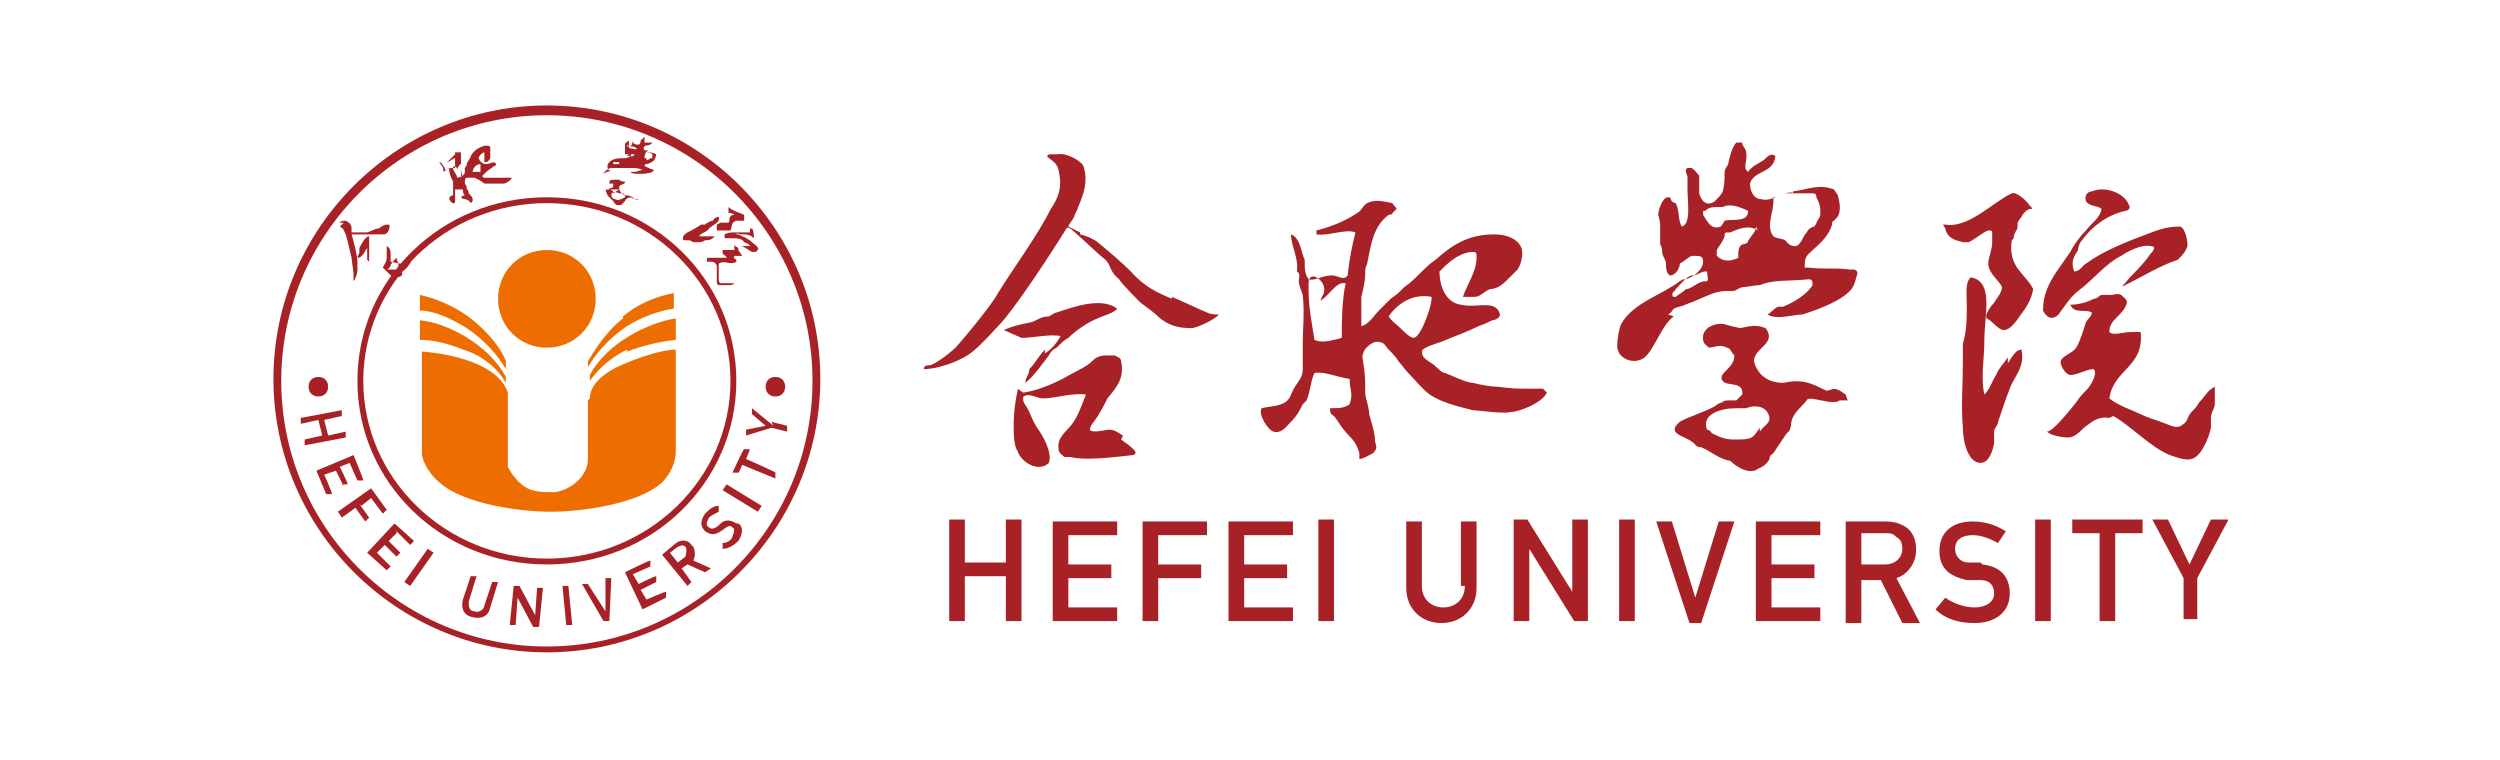 <?xml version="1.0" encoding="UTF-8"?>
<svg xmlns="http://www.w3.org/2000/svg" version="1.1" viewBox="0 0 128 38.9">
  <defs>
    <style>
      .cls-1 {
        fill: #a82126;
      }

      .cls-1, .cls-2 {
        fill-rule: evenodd;
      }

      .cls-2 {
        fill: #ed6d00;
      }
    </style>
  </defs>
  <!-- Generator: Adobe Illustrator 28.7.1, SVG Export Plug-In . SVG Version: 1.2.0 Build 142)  -->
  <g>
    <g id="_图层_1" data-name="图层_1">
      <g>
        <path class="cls-1" d="M105.4,16.1c.3-.4.6-.9,1-1.2.8-.6,1.4-1.4,2.2-1.8.3-.2,1-.6,1.5-.5.3,0,.2.2,0,.4-.4.6-.9,1-1.3,1.5-.3.3,0,.1.2,0,.8-.4,1.6-.9,2.5-1.2.2-.2.4-.4.5-.7,0-.5-.2-1-.4-1-.7,0-1.2.2-1.7.4-1.1.4-2.3.9-3.1,1.5-.2.1-.3.4-.6.4-.2-.5,0-.8.2-1.1,0-.2.1-.4.2-.5.5-.7,1.3-1.3,2.2-1.5.2,0,.3-.2.2-.3-.2-.6-1.2-1-1.9-.7-.2,0-.4.2-.3.5.2.3.6.2.8.4-.1.5-.5.7-.8,1.1-.3.3-.6.7-.8,1.1-.2.3-.5.7-.7,1-.4.6-.7,1.2-.7,2,.2.4.5.5.8.2ZM53.5,17.9c-.3.3-.5.7-.8,1,0,.3-.2.4-.2.7.5-.4.8-.9,1.2-1.4.1-.2.2-.3.4-.4.2-.2.4-.4.6-.5.4-.4,1-.8,1.5-1,.2-.1.9-.3,1-.5-.8-.6-2.2-.1-3.1.2-.1,0-.2.1-.4.2-.4,0-.6.2-.9.3-.5.1-1,.2-1.4.4.2.1.7.3.9.4.6,0,1.4-.2,2-.1-.2.4-.5.7-.8.9ZM72.4,17.3c-.2,0-.5-.3-.7-.5-.2-.2-.4-.3-.6-.6.4-.6,1.2-1.2,2.2-1,0,.3-.1.6-.2.9-.1.3-.4,1.1-.7,1.2ZM68.7,17.3c-.4.1-1,.3-1.4.1-.1-.7-.3-1.6-.3-2.5,0-.1,0-.3,0-.4,0-.7.8-.2.8.3,0,.3-.1.3-.2.6.5-.3.8-1,1.3-.9-.2.9-.2,2-.2,2.7ZM79,19.9c-.3,0-.5,0-.7,0-.6,0-.9,0-1.6-.1-.4,0-.9-.1-1.3-.2-.3,0-.9-.3-1.4-.5-.2,0-.4-.3-.7-.5-.3-.2-.5-.3-.5-.6,0-.2.7-.4,1-.5.7-.3,1.3-.5,1.9-.8.3-.1.5-.2.7-.3.1,0,.4-.1.4-.3-.2-.8-1.2-.3-2-.5-.8-.1-1.1-1-1.1-1.7.4-.4.9-.9,1.6-1,.3,0,.3,0,.3.3,0,.7-.5,1.4-.7,2,.2,0,.4,0,.6,0,.3,0,.5-.3.8-.4,0,0,.2,0,.4-.1.2-.1.4-.3.6-.5.2-.2.2-.2.4-.4.2-.3.3-.8.2-1.1-.2-.5-.8-.7-1.4-.7-1.4,0-2.2.6-3,1.3-.6.4-1,1-1.6,1.4-.3.3-.4.4-.7.6-.2.2-.4.4-.6.6-.3.3-.5.7-.9.8,0,0,0,0,0,0,0-.4,0-.8,0-1.1,0-.2,0-.2,0-.4.1-.4.2-.8.2-1.2,0-.2,0-.3.1-.5.2-1,.3-1.9,1.1-2.5,0,0,.2,0,.2-.1,0,0,.1-.1.2-.2,0-.1-.2-.2-.2-.3-.5-.1-.9-.2-1.3,0-.2.1-.3.4-.5.5-.6.4-1.3.7-2.1.9,0,.1,0,.2,0,.2.6.1,1.5-.3,2-.1-.2.8-.3,1.3-.4,2.2-.2.3-.5,0-.8,0-.5,0-.9.3-1.2.2-.2-.3-.2-.5-.2-1-.2-.4-.2-1.1-.7-1.3,0,.6.4,1.2.3,1.9.2.1.1.3.1.5,0,.2.1.4.2.7.1.9,0,1.8,0,2.5,0,.4,0,1,0,1.3,0,.4-.2.6-.4.9-.2.3-.2.6-.5.8-.3.2-.8.2-1.2.3-.2.3.3,1.1.6,1.2.4.1.6-.2.8-.4.4-.4.5-.6.7-1,0,0,.2-.2.2-.2.2-.5.2-1,.4-1.4.5-.1,1.1.2,1.8.3,0,.6.2.7,0,1.3-.3.2-.5.2-1,.2,0,.2,0,.3.2.4.1.1.4.6.5.7.3.4.6.5.8,1.2,0,.2,0,.3,0,.3.2,0,.5-.2.7-.3.2-.2.2-.3.1-.6,0-.5-.2-1-.3-1.4,0-.4-.2-.8-.2-1.1,0-.5,0-1-.1-1.5,0-.2-.1-.3,0-.5,0-.2.4-.6.7-.6.4,0,.4.2.6.4.2.2.4.4.5.6.2.2.3.4.6.7.3.3.6.7,1,1,.6.4,1.4.6,2.2.8.2,0,1.6.2,1.9.1.5,0,1.7-.5,1.9-1h0ZM85.7,15c0-.1,0,0,.1-.2.2-.2.5-.6.8-.7,0,0,0,0,0,0,0,0,0,0,0,0,0,0,0,0,.1,0,.2,0,.4-.2.6-.2,0,0,.1,0,.1,0,0,.2.1.4,0,.5,0,0,0,0-.1,0-.3,0-.6.3-.9.4-.2,0,0,0-.2.1-.1.1-.3.2-.4.3,0,0,0,0-.1,0-.1,0-.1-.2,0-.3ZM87.3,10.8c.2-.2.4-.2.7-.2.1,0,.1,0,.2,0,.4-.2.9,0,1.3.2,0,0,0,0,0,.1-.1.5-.9.3-1.2.4,0,0-.1.2-.2.3-.5.2-.7-.3-.9-.6,0,0,0-.1,0-.2ZM89.9,11.6c0,.3-.2.4-.3.6-.2.2,0,.2-.3.3-.2,0-.3.2-.3.5,0,.1,0,.1,0,.2-.4.2-.8.2-1.1-.1,0-.2,0-.2,0-.3.1-.2.3-.4.4-.7,0-.2,0-.2.3-.2.4-.2,1-.4,1.4-.1ZM85.4,16.1c.2-.1.2-.2.3-.3.2-.1.4-.1.6-.2.2-.1.3-.1.5-.2.5-.2,1-.5,1.6-.5.6,0,.3,0,.8-.2.3,0,.6-.1.9-.1.7-.3,1.6-.2,2.5-.3.2,0,.2.1.2.3-.3.5-1,.9-1.5,1.1,0,0-.1,0-.2,0-.2,0-.4.3-.6.4,0,0-.2,0,0,0,.4.3,1.4,0,1.8,0,.9-.3,2-.7,2.5-1.3.2-.3.2-.5.3-.8,0,0,0-.2-.2-.2,0,0-.1,0-.2,0-.7-.1-1.3,0-2.1-.1-.1,0-.2,0-.2,0,0-.3,0-.5.2-.7.4-.4,1-.8,1.2-1.5,0-.2,0-.1.2-.3.3-.3.2-.8.1-1.2,0,0-.2-.3-.2-.3-.8-.3-1.3,0-2.1.1,0,0,0,.2,0,.1,0-.1-.4,0-.4,0,0,0,0,0,0,0,.4,0,1,0,1.4,0,.1,0,.2,0,.2.2.1.2.2.4.2.7,0,.1,0,.1,0,.2,0,.1-.1.2-.2.4,0,.1,0,0-.1.2-.1,0-.3.1-.4.3-.2.2-.3.7-.6.7-.3,0-.4-.2-.5-.3-.2-.1-.5-.1-.6-.2-.4-.5,0-1.2,0-1.8,0,0,0-.1,0-.2,0,0,.2,0,.2,0,0,0,0,0,0,0-.2,0-.5.2-.8.1-.4,0-.6-.4-.6-.8,0,0,0,0,0,0,.2-.7,1.2-.5,1.3-1.4-.2-.2-.4,0-.6.2-.3.2-.6.3-.8.6-.3-.2,0-.6-.1-1,0-.2-.2-.3-.2-.5-.2,0-.2,0-.3,0-.2.2-.3.6-.4,1,0,.2-.2.3-.2.5,0,.3,0,.7-.1,1,0,.1-.3.4-.4.5-.4.3-.7,0-.8-.4,0-.2,0-.4,0-.7s0-.1,0-.2c-.1-.1-.2-.3-.4-.4,0,0,0,0-.2,0-.2.1,0,.3,0,.5,0,.2,0,.3,0,.6,0,.6.2,1.8-.3,1.9-.2-.4-.1-.8-.3-1.2,0,0-.1,0-.2-.1-.1-.1,0-.2-.2-.2-.3,0-.5.7-.5.9,0,0,.1.3.1.5,0,.3,0,.7,0,1,0,0,.1.2.1.3,0,0,0,.1,0,.1,0,.2.2.4.2.6,0,.2,0,.5.2.6,0,0,0,0,.1,0,.2-.1.3-.2.4-.5,0,0,0,0,0-.1.2-.1.4-.3.6-.4.1,0,.1,0,.2,0,.2,0,.4,0,.4.3,0,.4-.5.8-.9.9-.2,0-.1,0-.3.1-.9.7-2.4,1.1-3,2.2-.1.2-.2.8-.2,1.1,0,.7.9,1,1.4.6.5-.4.9-1.7,1.5-2.1Z"/>
        <path class="cls-1" d="M60,15.3c-.7-.3-1.4-.6-2.1-1.4-.5-.5-1.1-1-1.7-1.5-.4-.3-.9-.4-.9-.4,0,0,0-.1,0-.1-.2-.1-.4-.2-.6-.3,0-.1.2-.3.3-.5,0-.1.2-.4.2-.5.3-.7.5-1.3.3-2,0-.3-.9-.8-1.3-.7,0,0,0,0-.1,0,0,0-.2,0-.3,0-.1,0-.1,0-.2.1.2.2.5.3.6.7.2.9,0,1.4-.4,2-.7,1.4-1.9,3-2.7,4.3-.3.6-1.9,2.5-2,2.6-.3.4-1.3,1.1-1.5,1.1-.1,0-.3,0-.3.2.7,0,1.9-.4,2.5-.9.5-.4,1.2-1.2,1.3-1.3.8-.8,2.7-3.7,3.5-5,0,0,0-.1.2,0,.5.4,1.4,1.3,1.8,1.6.3.3.2.6.7,1,.1.2.9,1,1.1,1.2.4.3.7.5,1,.8.5.4,1,.5,1.6.5.3,0,1.3-.5,1.4-.7-.2,0-.4,0-.6-.1-.5-.2-1.3-.6-1.8-.8h0ZM57.5,22.3c-.2-.1-.4-.3-.7-.3-.2,0-.9.2-1,0,0-.1.1-.3.2-.4.3-.4.5-.8.7-1.2.4-.5.9-1,.7-1.9,0-.2-.2-.2-.3-.3-.2,0-.4,0-.5,0-.4,0-.6.2-.8.4-.4.3-.9.5-1.4.8-.6.3-1.3.6-2,.7-.1,0-.3-.3-.3-.1-.1.4-.2,1.2-.2,1.6,0,0,0,.1,0,.2,0,.4,0,1,.2,1.3.2.6,1.1,1.1,1.6.6.2-.5-.3-1.4-.6-1.8-.2-.3-.3-.6-.4-.8-.1-.3-.4-.5-.3-.8.3-.2.7.1,1,.1.6,0,1.5-.3,2.2-.2-.2.5-.4,1.1-.7,1.5-.3.4-.8.7-.7,1.3,0,.2.2.3.3.4,0,0,.1,0,.3,0,.8.2,2.3,0,3.2-.1.5-.1-.5-.7-.6-.8ZM103.1,12.2c0-.3.2-.4.2-.6,0-.3,0-.2.2-.5.1-.2.2-.3.4-.4.2,0,.2,0,0-.2-.2-.3-.7-.7-.9-.6-.9.4-2.2,1.8-3.4,1.6-.2,0-.1,0,0,.2.1.5.5.6.9.7.2,0,.1,0,.3,0,.4-.2.7-.5,1-.6.2,0,.2,0,.2.2,0,.2,0,.3,0,.4,0,.4-.2.8-.2,1.1,0,.5.6.9.7,1.2,0,.3-.3.6-.4.8-.2.2-.3.4-.4.6,0,.1,0,.1,0,.2.3.1.6.6.9.6.3,0,.6-.4.8-.7.3-.4.6-.8.7-1.4-.4-.8-1.3-1.1-1.1-2.5h0ZM90.1,21.9c-.3.4-.3.6-1,.6-.1,0-.3,0-.4,0-.5,0-1-.3-1-.3-.1,0-.1-.2-.3-.2-.3-.8.7-1.1,1.5-1.1.4,0,.2,0,.5,0,.5-.2,1.1-.1,1.2.5,0,.3-.3.4-.5.7ZM94.5,20.2c0,0-.3-.2-.3-.2-.4-.2-.4,0-.7,0-.8-.4-1.2-.6-2.2-.4-.2,0-1.2,0-1.5-1.1,0-.7,1.2-.9.6-1.7-.5-.2-.8-.1-1.3,0,0,0-.5-.1-.8-.2-.5-.1-1.2.2-1.1.8,0,.2.2.3.3.4.2,0,.6-.2.9,0,.2,0,.2.2.4.4,0,.7-.9.9-.6,1.3.2.3,1.1,0,1,.7,0,0-.2.2-.3.3-.1,0-.3,0-.4,0,0,0-.3,0-.3.1-.1,0-.3.1-.4.2-.3.2-1.5.6-1.8.8-.7.6.2.7.6,1,.2.1.2.3.5.3.5.2.9.6,1.5.7.3.3.8.6,1.2.5,0,0,.1,0,.2-.1.3-.1.5-.3.6-.5,0-.2.1-.2.2-.3.2-.3.4-.6.6-.9.2-.3.2-.1.3-.5,0-.6.5-.9.8-1.3.1-.3,1.3.3,1.7,0,.1,0,.4,0,.4,0h0Z"/>
        <path class="cls-1" d="M102.8,18.3c-.2.3-.5.6-.6.9-.2.3-.3.7-.6,1-.2-.9,0-1.8,0-2.8,0-1.3.5-3-.7-3.2-.3.3-.2.8-.2,1.5,0,.6,0,1.2-.2,1.9,0,.2,0,.5,0,.8,0,1.3-.1,2.4,0,3.5,0,.8.3,1.8.9,1.8.4,0,.6-.5.7-1,0-.2,0-.4,0-.6,0-.2.2-.3.2-.5.2-.6.4-1.2.6-1.7.2-.6.8-1.1.6-2-.3,0-.5.4-.7.7ZM108.2,21.3c.9.5,1.9,1.6,2.9,2,.3.1.8.3,1.1.2.5-.1.9-1.1,1-1.6,0-.2,0-.3,0-.5,0-.3.2-.5.2-.7,0-.4,0-.6,0-.9-.4.2-.5.5-.8.8-.1.2-.3.4-.4.5-.2.2-.2.5-.4.6-.3.3-.6.1-.9,0-.5-.2-.6-.2-1.1-.4-.6-.3-1.3-.5-1.8-.9.2-1.5,1.8-1.6,1.6-3.4-.2,0-.3,0-.5,0-.4,0-.9.2-1.1,0,0-.7.7-.8.9-1.5,0-.2-.2-.3-.3-.4-.2-.1-.4,0-.5,0-.1,0-.4,0-.5,0-.1,0-.2.2-.4.2-.4.2-.8.3-1.2.3.2.5.8.2,1.1.4,0,.2-.2.3-.3.5-.1.3-.3,1-.5,1.3-.2.3-.7.4-.8.7,0,.3.3.7.5.7.4,0,.8-.3,1.2-.3.2.2-.1.8-.4,1.1-.2.2-.3.3-.5.6-.4.5-1.2,1.5-1.5,1.5.2.2.8.3,1.1.3.3,0,.6-.3.8-.5.4-.3.7-.6,1.3-.5h0ZM62.9,31.8h3.3v-.7h-2.5v-1.5h2.2v-.7h-2.2v-1.5h2.5v-.7h-3.3v5.2h0ZM75,30c0,.7-.5,1.1-1.1,1.1s-1.1-.4-1.1-1.1v-3.3h-.8v3.4c0,1.1.8,1.8,1.8,1.8s1.8-.7,1.8-1.8v-3.4h-.8v3.3h0ZM67.5,31.8h.8v-5.2h-.8v5.2ZM80.5,30.3h0l-2.3-3.7h-.7v5.2h.8v-3.7h0l2.3,3.7h.7v-5.2h-.8v3.7h0ZM51.5,28.8h-2.1v-2.2h-.8v5.2h.8v-2.3h2.1v2.3h.8v-5.2h-.8v2.2ZM58.5,31.8h.8v-2.2h2.2v-.7h-2.2v-1.5h2.5v-.7h-3.3v5.2h0ZM53.9,31.8h3.3v-.7h-2.5v-1.5h2.2v-.7h-2.2v-1.5h2.5v-.7h-3.3v5.2h0ZM104.2,31.8h.8v-5.2h-.8v5.2ZM101.4,28.8c-.2,0-.4,0-.6,0-.5,0-.7-.4-.7-.7,0-.5.4-.7.9-.7s.9.2,1.3.4l.4-.6c-.5-.3-1-.5-1.7-.5-1.1,0-1.7.6-1.7,1.5s.5,1.3,1.4,1.5c.3,0,.5,0,.7,0,.5,0,.7.3.7.7s-.4.7-1,.7c-.5,0-1.1-.2-1.5-.5l-.5.6c.5.5,1.2.7,2,.7,1.1,0,1.8-.6,1.8-1.5s-.5-1.4-1.4-1.5h0ZM106.1,27.3h1.4v4.5h.8v-4.5h1.4v-.7h-3.6v.7ZM82.9,31.8h.8v-5.2h-.8v5.2ZM113.2,26.6l-1.1,2.3-1.1-2.3h-.8l1.6,3v2.1h.7v-2.1l1.6-3h-.8ZM86.8,30.6h0l-1.2-3.9h-.8l1.7,5.2h.6l1.7-5.2h-.8s-1.2,3.9-1.2,3.9ZM95.3,28.9v-1.6h1.2c.3,0,.4,0,.6.2.2.1.3.3.3.6,0,.4-.3.8-.9.8h-1.2ZM98.1,28.1c0-.5-.2-.9-.5-1.1-.3-.2-.6-.3-1.1-.3h-2v5.2h.8v-2.2h1l1.1,2.2h.9l-1.2-2.3c.6-.2,1-.8,1-1.4ZM89.9,31.8h3.3v-.7h-2.5v-1.5h2.2v-.7h-2.2v-1.5h2.5v-.7h-3.3v5.2h0Z"/>
        <path class="cls-2" d="M30.1,20.5v3c0,.9-.9,1.6-1.7,1.7-.5,0-1,0-1.4-.2-.4-.2-.8-.7-1-1.1,0-.2,0-.4,0-.6v-3.2c-.5-1.5-3-2-4.4-2.1v5.2c0,.4.4,1.1.9,1.5,1.2,1.1,4.1,1.5,5.7,1.5s4.5-.4,5.7-1.5c.4-.4.7-1,.7-1.6v-5.2c-.7,0-1.9.4-2.8.8-.7.3-1.6.9-1.6,1.7Z"/>
        <path class="cls-2" d="M21.5,16.3v1.1c.9,0,1.7.3,2.5.6.8.3,1.5.9,1.9,1.6,0,0,0-.2,0-.3-.9-1.7-3.1-2.8-4.4-2.9h0Z"/>
        <path class="cls-2" d="M25.9,18.8v-.3c-.2-.6-.9-1.5-1.8-2.2-.8-.6-1.7-1-2.6-1.2v.8c.7,0,1.6.4,2.4.9.9.6,1.6,1.4,2,2.1h0ZM28,17.8c1.4,0,2.5-1.1,2.5-2.5,0-1.4-1.1-2.5-2.5-2.5-1.4,0-2.5,1.1-2.5,2.5,0,1.4,1.1,2.5,2.5,2.5ZM32.1,18c.8-.3,1.6-.5,2.5-.6v-1.1c-1.3.2-3.5,1.2-4.4,2.9,0,0,0,.2,0,.3.5-.7,1.1-1.2,1.9-1.6h0Z"/>
        <path class="cls-2" d="M31.9,16.3c-.9.7-1.5,1.7-1.8,2.2v.3c.4-.7,1.1-1.5,2-2.1.8-.5,1.7-.8,2.4-.9v-.8c-1,.2-1.9.6-2.6,1.2Z"/>
        <path class="cls-1" d="M23.4,8.6c0,0,0,0,0,.1,0,0,.1-.3.2-.3,0,.2,0,.5.1.6,0,0-.2.1-.3.1,0-.2-.2-.3-.2-.5,0,0,0,0,0,0,0-.2.2,0,.2,0ZM24.6,8.3c0,0,0,.1,0,.2,0,0,0,.3,0,.3,0,0-.1,0-.2,0,0,0-.1,0-.2,0,0-.2.2-.4.4-.4ZM23,8.6s0,0,0,.1c0,.2.1.4.2.6,0,0,0,.2,0,.3,0,0,0,.1,0,.2,0,0,0,.2,0,.2,0,0-.2,0-.2.2,0,0,.1.2.2.2.1,0,.1,0,.1-.1,0,0,0-.2,0-.3,0,0,0,0,0,0,0-.1,0-.2,0-.3.1,0,.3,0,.4,0,0,.1,0,.2.1.3,0,0-.1,0-.2.1,0,0,0,0,0,0,0,0,.1.1.2.1,0,0,.2,0,.3.2,0,0,0,0,0,0,0,0,0,0,.1-.1,0,0,0,0,0-.1,0-.1-.1-.2-.2-.3,0,0,0-.2-.1-.2,0-.1,0-.2-.1-.3,0,0,0,0,0-.1,0,0,0-.2.1-.2,0,0,.1,0,.2,0,0,0,.1,0,.2,0,0,0,0,0,.2.1,0,0,.2.1.3.2.2,0,.4,0,.6,0,.1,0,.3,0,.4,0,.1,0,.4-.2.4-.3,0,0,0,0-.1,0-.1,0-.2,0-.4,0h-.3c0,0-.2,0-.4,0,0,0-.1,0-.2,0,0,0-.1,0-.1-.1,0,0,.1-.1.2-.2.1-.1.3-.2.4-.3,0,0,.1,0,.1-.1,0,0,0,0,0,0-.1-.2-.3,0-.5,0-.2,0-.3-.1-.4-.3,0-.1.2-.3.3-.3,0,0,0,0,0,0,0,.2,0,.3,0,.5,0,0,0,0,.1,0,0,0,.1,0,.2-.2,0,0,0,0,0,0,0,0,0,0,0-.2,0,0,0,0,0-.1,0,0,0-.2,0-.3,0,0-.2-.1-.4,0-.3.1-.5.3-.6.5,0,.1-.2.3-.2.4,0,0,0,.1-.1.2,0,0,0,.1,0,.2,0,0,0,.2-.2.2,0,0,0,0,0,0,0,0,0-.2,0-.2,0,0,0,0,0,0,0,0,0-.2,0-.3,0,0,0,0,0-.1,0-.2,0-.5,0-.6,0,0,0,0,0,0,0,0,0,0,0,0,0,0,0,0,0,0-.1,0-.2,0-.3,0,0,0,0,.1,0,.1-.1.1-.2.2-.4.4,0,0,0,0,0,0,.1,0,.3-.2.4-.2,0,.2,0,.3,0,.5,0,0-.1,0-.2,0-.1,0-.2.1-.3.1,0,0,0-.1-.1-.2,0,0-.1-.2-.2-.2,0,.1.2.2.2.4,0,0,0,0,0,.1ZM18.9,13.4s0,.1,0,.1c0-.1,0-.3,0-.4,0,0,0,0,0-.1,0,0,0-.1,0-.2,0-.1,0-.3,0-.4,0,0,0-.2,0-.3-.2,0-.4.4-.5.6,0,0,0,0,0,0,0,0,0,.1,0,.2,0,.1-.1.2-.1.3,0,0,.2,0,.2-.1.1,0,.2-.3.3-.4,0,0,0,.2,0,.3,0,0,0,.2,0,.3Z"/>
        <path class="cls-1" d="M17.4,11.6c.2.1.2.2.3.4.1.3.2.8.3,1.2,0,.1.1.7.1.8,0,.1,0,.3,0,.4,0,0,0,0,0,0,.1-.1.2-.4.2-.6,0-.1,0-.3,0-.4,0-.3-.2-1.1-.3-1.4,0,0,0,0,0,0,.1,0,.5,0,.6,0,0,0,.1,0,.3,0,0,0,.3,0,.4,0,.1,0,.2,0,.3,0,.1,0,.2,0,.3-.2,0,0,.1-.3,0-.3,0,0,0,0-.1,0-.1,0-.3.1-.4.2-.2,0-.3.1-.6.2-.2,0-.3,0-.5,0-.1,0-.2,0-.2,0,0,0,0,0,0,0,0,0,0,0-.1,0,0,0,0,0,0-.1,0,0,0,0,0-.1,0-.2-.1-.3-.3-.4,0,0-.3,0-.3.1,0,0,0,0,0,0,0,0,0,0,0,0,0,0,0,0,0,0,0,0,.1,0,.2,0h0ZM20,13.4s0,0,0-.1c0-.1,0-.2,0-.3,0-.1,0-.3-.2-.4,0,0,0,0,0,0,0,0,0,0,0,0,0,0,0,.1,0,.2,0,.1,0,.2,0,.4,0,.2-.1.3-.2.5,0,0,0,0,0,0,0,0,.2.2.3.3,0,0,0,0,0,0,0,0,.2.2.3.2.1,0,.4,0,.4-.2,0-.1-.3-.2-.4-.2,0,0-.1,0-.2,0,0,0-.1,0-.2,0,0,0,.1,0,.2-.2,0-.1.2-.3.3-.4,0,.1.1.2.1.4,0,.1,0,.2.1.3,0,0,0,0,.1,0,0,0,0,0,0,0,.2-.1.4-.4.5-.6,0-.1-.2,0-.2,0,0,0-.1,0-.2,0,0,0-.1.2-.2.2ZM31.4,8.3s0,0,0,0c0,0,.1,0,.2,0,0,0,0,0,0,0,0,0,0,0,0,0,0,0,0,0,0,0,0,0,0,0,.1,0,0,0,0,0,0,0,0,0,0,0,0,.1,0,0,0,0,0,0,0,0-.2,0-.2,0,0,0,0,0,0,0,0,0,0,0-.1,0,0,0,0,0,0,0,0,0,0,0,0,0h0ZM32.1,8s0,0,.1-.1c0,0,0,0,0,0,.1,0,.3,0,.3,0,0,0,0,0-.1.1,0,0,0,0,0,0,0,0,0,0-.1,0,0,0,0,0,0,0,0,0-.2,0-.2-.1,0,0,0,0,0,0ZM32.1,7.5c0,0,.1,0,.2,0,0,0,0,0,0,0,.1,0,.2,0,.3.1,0,0,0,0,0,0,0,.1-.2,0-.3,0,0,0,0,0,0,0-.1,0-.1-.1-.2-.2,0,0,0,0,0,0ZM30.8,8.9c.1,0,.3-.3.5-.3,0,0,0,0,0,0,0,0,0,0,.1,0,0,0,0,0,.1,0,.1,0,.3,0,.4,0,.1,0,0,0,.2,0,0,0,.1,0,.2,0,.2,0,.4,0,.6.1,0,0,0,0,0,0-.1,0-.3.1-.4.1,0,0,0,0,0,0,0,0-.1,0-.2,0,0,0,0,0,0,0,0,.1.3.1.4.1.2,0,.5,0,.7-.1,0,0,0,0,.1-.1,0,0,0,0,0,0,0,0,0,0,0,0-.1,0-.3-.1-.5-.2,0,0,0,0,0,0,0,0,0-.1.1-.1.1,0,.3-.1.4-.2,0,0,0,0,0,0,0,0,.1-.2.1-.3,0,0,0,0,0,0-.2-.1-.3-.1-.5-.1,0,0,0,0,0,0,0,0,0,0,0,0,0,0,0,0,0,0,0,0,.2,0,.3.1,0,0,0,0,0,0,0,0,0,.1,0,.2,0,0,0,0,0,0,0,0,0,0,0,0,0,0,0,0,0,0,0,0,0,0-.1,0,0,0-.1.1-.2.1,0,0,0,0,0-.1,0,0-.1,0-.1,0,0-.1,0-.3.2-.4,0,0,0,0,0,0,0,0,0,0,0,0,0,0,0,0,0,0,0,0-.1,0-.2,0,0,0-.1-.1,0-.2,0,0,0,0,0,0,0-.1.3,0,.4-.2,0,0,0,0-.2,0,0,0-.2,0-.2,0,0,0,0-.1,0-.2,0,0,0,0,0-.1,0,0,0,0,0,0,0,0-.1.1-.2.2,0,0,0,0,0,0,0,0,0,.2-.1.2,0,0,0,0-.1,0,0,0-.2,0-.2-.2,0,0,0,0,0-.2,0,0,0,0,0,0,0,0,0,0,0-.1,0,0,0,0,0,0,0,0,0,0,0,.1,0,0,0,0,0,.1,0,.1,0,.4-.2.4,0,0,0-.2,0-.3,0,0,0,0,0,0,0,0,0,0,0,0,0,0-.2.1-.2.2,0,0,0,0,0,.1,0,0,0,.2,0,.2,0,0,0,0,0,0,0,0,0,0,0,0,0,0,0,.1,0,.1,0,0,0,.1,0,.1,0,0,0,0,0,0,0,0,0,0,.1,0,0,0,0,0,0,0,0,0,.1,0,.2,0,0,0,0,0,0,0,0,0,0,0,0,.1,0,0-.2.1-.3.1,0,0,0,0,0,0-.3,0-.6,0-.8.2,0,0-.1.1-.1.2,0,.2.1.3.3.2h0Z"/>
        <path class="cls-1" d="M32,10.1c0,0,0,0-.2.1-.1,0-.1.1-.3,0,0,0,0,0,0,0-.1,0-.2-.1-.2-.2,0,0,0,0,0,0,0-.2.2-.2.4-.1,0,0,0,0,.1,0,.1,0,.2,0,.2.2ZM31.7,9.7s0,0,0,0c0,0,0,0,0,0,0,0,0,0-.1,0,0,0-.4,0-.5,0-.2,0,0,.2,0,.3,0,0,0,0,0,0,0,0,.2.2.3.3,0,0,.1.2.2.2,0,0,0,0,0,0,0,0,.1,0,.2,0,0,0,0,0,0,0,0,0,.1-.1.2-.2,0,0,0,0,0,0,0-.1.2-.2.3-.2,0,0,.3.2.4.1,0,0,0,0,0,0,0,0,0,0,0,0,0,0-.1,0-.2,0-.1-.1-.2-.2-.5-.2,0,0-.3-.1-.3-.4,0-.2.3-.1.3-.3-.1,0-.2,0-.3-.1,0,0-.1,0-.2,0-.1,0-.3,0-.3.1,0,0,0,0,0,.1,0,0,.1,0,.2,0,0,0,0,0,0,.1,0,.2-.3.1-.2.2,0,0,.2,0,.2.2,0,0,0,0,0,0h0ZM37.6,11.9c-.2,0-.3,0-.5.1,0,0,0,.2,0,.2.1,0,.3,0,.4,0,.2,0,.5,0,.6.2,0,0,.3.1.3.2,0,0,0,0,0,0-.2,0-.3,0-.5,0,0,0,0,0,0,0,.2,0,.4.2.6.3,0,0,.1,0,.2,0,0,0,.2-.2.1-.2,0-.1-.2-.2-.3-.3-.2-.2-.5-.3-.7-.4,0,0-.1,0-.1,0,0-.1.2,0,.2,0,0,0,0,0,.1,0,.2,0,.4,0,.6.2,0,0,0,0,0,0,0-.1,0-.4-.1-.5,0,0,0,0-.1,0,0,0,0,.1,0,.2-.1,0-.2,0-.3,0-.1,0-.2,0-.3,0,0,0-.2,0-.3,0ZM36.7,11.5s0,0,0,0c0,0,0,.2,0,.3,0,0,.2,0,.3,0,.1,0,.2,0,.4,0,.1-.2,0-.4.3-.5,0,0,0,0,.2,0,0,0,0,0,.1,0,0,0,0,0,.1,0,0,0,0,0,0,0,0,0,0-.2,0-.3-.2-.1-.6-.2-.8-.4,0,0,0,0,0,0,0,0,0,.2,0,.3,0,0,0,0,0,0,0,0,.2,0,.3.1,0,0,0,0,0,0,0,0,0,0,0,0,0,0-.2,0-.2.1-.1,0,0,.2-.1.3,0,0-.2,0-.2,0,0,0-.1,0-.2,0Z"/>
        <path class="cls-1" d="M35.5,12.4s0,0,.1,0c0,0,0,0,.1,0,.1,0,.3,0,.4-.1.2,0,.3,0,.5-.2,0,0-.2,0-.2,0s-.2,0-.3,0c0,0-.2,0-.3,0,.1-.2.4-.2.5-.4.2-.2.6-.3.5-.6,0,0-.2,0-.3.2-.1,0-.3.1-.4.2,0,0-.1,0-.2,0-.3.2-.5.3-.7.4-.2.1-.3.3-.2.4,0,0,.2,0,.3,0h0ZM37.8,12.8s0,0,0-.1c0,0,0,0,0,0,0,0,0,0,0,0,0,0,0,0,0,0,0,0-.2-.1-.2-.2,0,.1,0,.2,0,.3,0,0,0,0-.1,0,0,0-.2,0-.3,0,0,0-.2,0-.2,0,0,0,0,.1,0,.2,0,0,.2.1.2.2,0,0-.2,0-.3,0,0,0-.1,0-.2,0-.2,0-.5,0-.5,0,0,0,0,.2,0,.2,0,0,.1,0,.2,0,.1,0,.2,0,.3.2,0,.2,0,.6,0,.8,0,0,0,.2.1.2,0,0,.3,0,.4,0,0,0,0,0,0,0,0,0,.1,0,.2,0,0,0,.1,0,.2-.1,0,0-.2,0-.3,0,0,0-.1,0-.2,0,0,0-.1,0-.2,0,0,0-.1,0-.1-.2,0-.1,0-.1,0-.3,0-.2,0-.3,0-.5.3-.2.6.1.9-.1,0,0,0,0,0-.1,0,0-.2-.1-.1-.2.1,0,.3,0,.4,0Z"/>
        <path class="cls-1" d="M28,28.6c-5.2,0-9.4-4.1-9.4-9.1s4.2-9.1,9.4-9.1,9.4,4.1,9.4,9.1-4.2,9.1-9.4,9.1h0ZM37.7,19.5c0-5.2-4.3-9.4-9.7-9.4s-9.7,4.2-9.7,9.4,4.3,9.4,9.7,9.4,9.7-4.2,9.7-9.4h0ZM17.7,22.1l-.9.2-.2-.8.9-.2v-.3c0,0-2.1.4-2.1.4v.3c0,0,.9-.2.9-.2l.2.8-.9.2v.3c0,0,2.1-.4,2.1-.4,0,0,0-.3,0-.3ZM17.5,24.8h.3c0-.1-.4-.9-.4-.9l.5-.2.4.9h.3c0-.1-.5-1.3-.5-1.3l-1.9.8.5,1.2h.3c0-.1-.4-1-.4-1l.6-.2.4.8ZM18.5,25.9l.5-.4.6.8.2-.2-.8-1.1-1.7,1.2.2.3.7-.5.5.7.2-.2-.5-.7h0ZM20.3,27.2l.7.7.2-.2-1-.9-1.4,1.5,1,.9.2-.2-.7-.7.4-.4.6.6.2-.2-.6-.6.4-.4ZM21,30l-.3-.2,1.2-1.7.3.2-1.2,1.7ZM24.8,31c0,.2-.3.4-.5.3-.3,0-.3-.3-.3-.5l.4-1.3h-.3c0,0-.4,1.2-.4,1.2-.1.4,0,.8.5.9.4.1.8,0,.9-.5l.4-1.3h-.3c0,0-.4,1.2-.4,1.2ZM27.4,31.5l-.8-1.5h-.3s-.2,2-.2,2h.3s.1-1.4.1-1.4l.8,1.5h.3s.2-2,.2-2h-.3s-.1,1.4-.1,1.4ZM29,32.1l-.2-2.1h.3s.2,2,.2,2h-.3ZM31,31.3l-.9-1.4h-.3c0,0,1.1,1.9,1.1,1.9h.3c0,0,.1-2.2.1-2.2h-.3c0,0,0,1.7,0,1.7h0ZM33.1,30.7l-.3-.5.8-.4v-.3c-.1,0-.9.4-.9.4l-.3-.5.9-.4v-.3c-.1,0-1.3.6-1.3.6l.9,1.9,1.2-.6v-.3c-.1,0-1,.4-1,.4ZM35.1,28.5l-.4.3-.4-.5.4-.3c.2-.1.3-.1.4,0,.1.2,0,.4,0,.5ZM35.4,27.9c-.2-.3-.6-.3-.9,0l-.6.5,1.3,1.6.2-.2-.5-.7.3-.2.9.4.3-.2-.9-.4c.1-.2.1-.5,0-.7h0ZM37.7,26.8c-.3-.2-.6-.2-.8,0-.1.1-.4.4-.6.2-.2-.1-.1-.3,0-.5.1-.1.3-.2.5-.3v-.3c-.3,0-.5.2-.7.4-.2.3-.3.6,0,.9.3.2.5.2.8,0,.2-.1.4-.4.6-.2.2.1,0,.4,0,.5-.1.2-.3.3-.5.3v.3c.3,0,.6-.2.8-.4.2-.3.3-.7,0-.9h0ZM38.8,26.2l-1.8-1.1.2-.3,1.8,1.1s-.2.3-.2.3ZM38.4,23h-.3c0-.1-.6,1.2-.6,1.2h.3c0,.1.2-.4.2-.4l1.7.7v-.3c.1,0-1.5-.7-1.5-.7,0,0,.2-.5.2-.5ZM39.6,21.8l-1.1-.9v.3c0,0,.7.6.7.6l-1,.2v.3c0,0,1.3-.4,1.3-.4l.8.2v-.3c0,0-.8-.2-.8-.2ZM16.3,20.3c.3,0,.5-.2.5-.5,0-.3-.2-.5-.5-.5-.3,0-.5.2-.5.5,0,.3.2.5.5.5h0ZM39.7,20.3c.3,0,.5-.2.5-.5s-.2-.5-.5-.5-.5.2-.5.5.2.5.5.5Z"/>
        <path class="cls-1" d="M28,33.1c-7.5,0-13.6-6.1-13.6-13.6s6.1-13.6,13.6-13.6,13.6,6.1,13.6,13.6-6.1,13.6-13.6,13.6h0ZM28,5.4c-7.7,0-14,6.3-14,14s6.3,14,14,14,14-6.3,14-14-6.3-14-14-14h0Z"/>
      </g>
    </g>
  </g>
</svg>